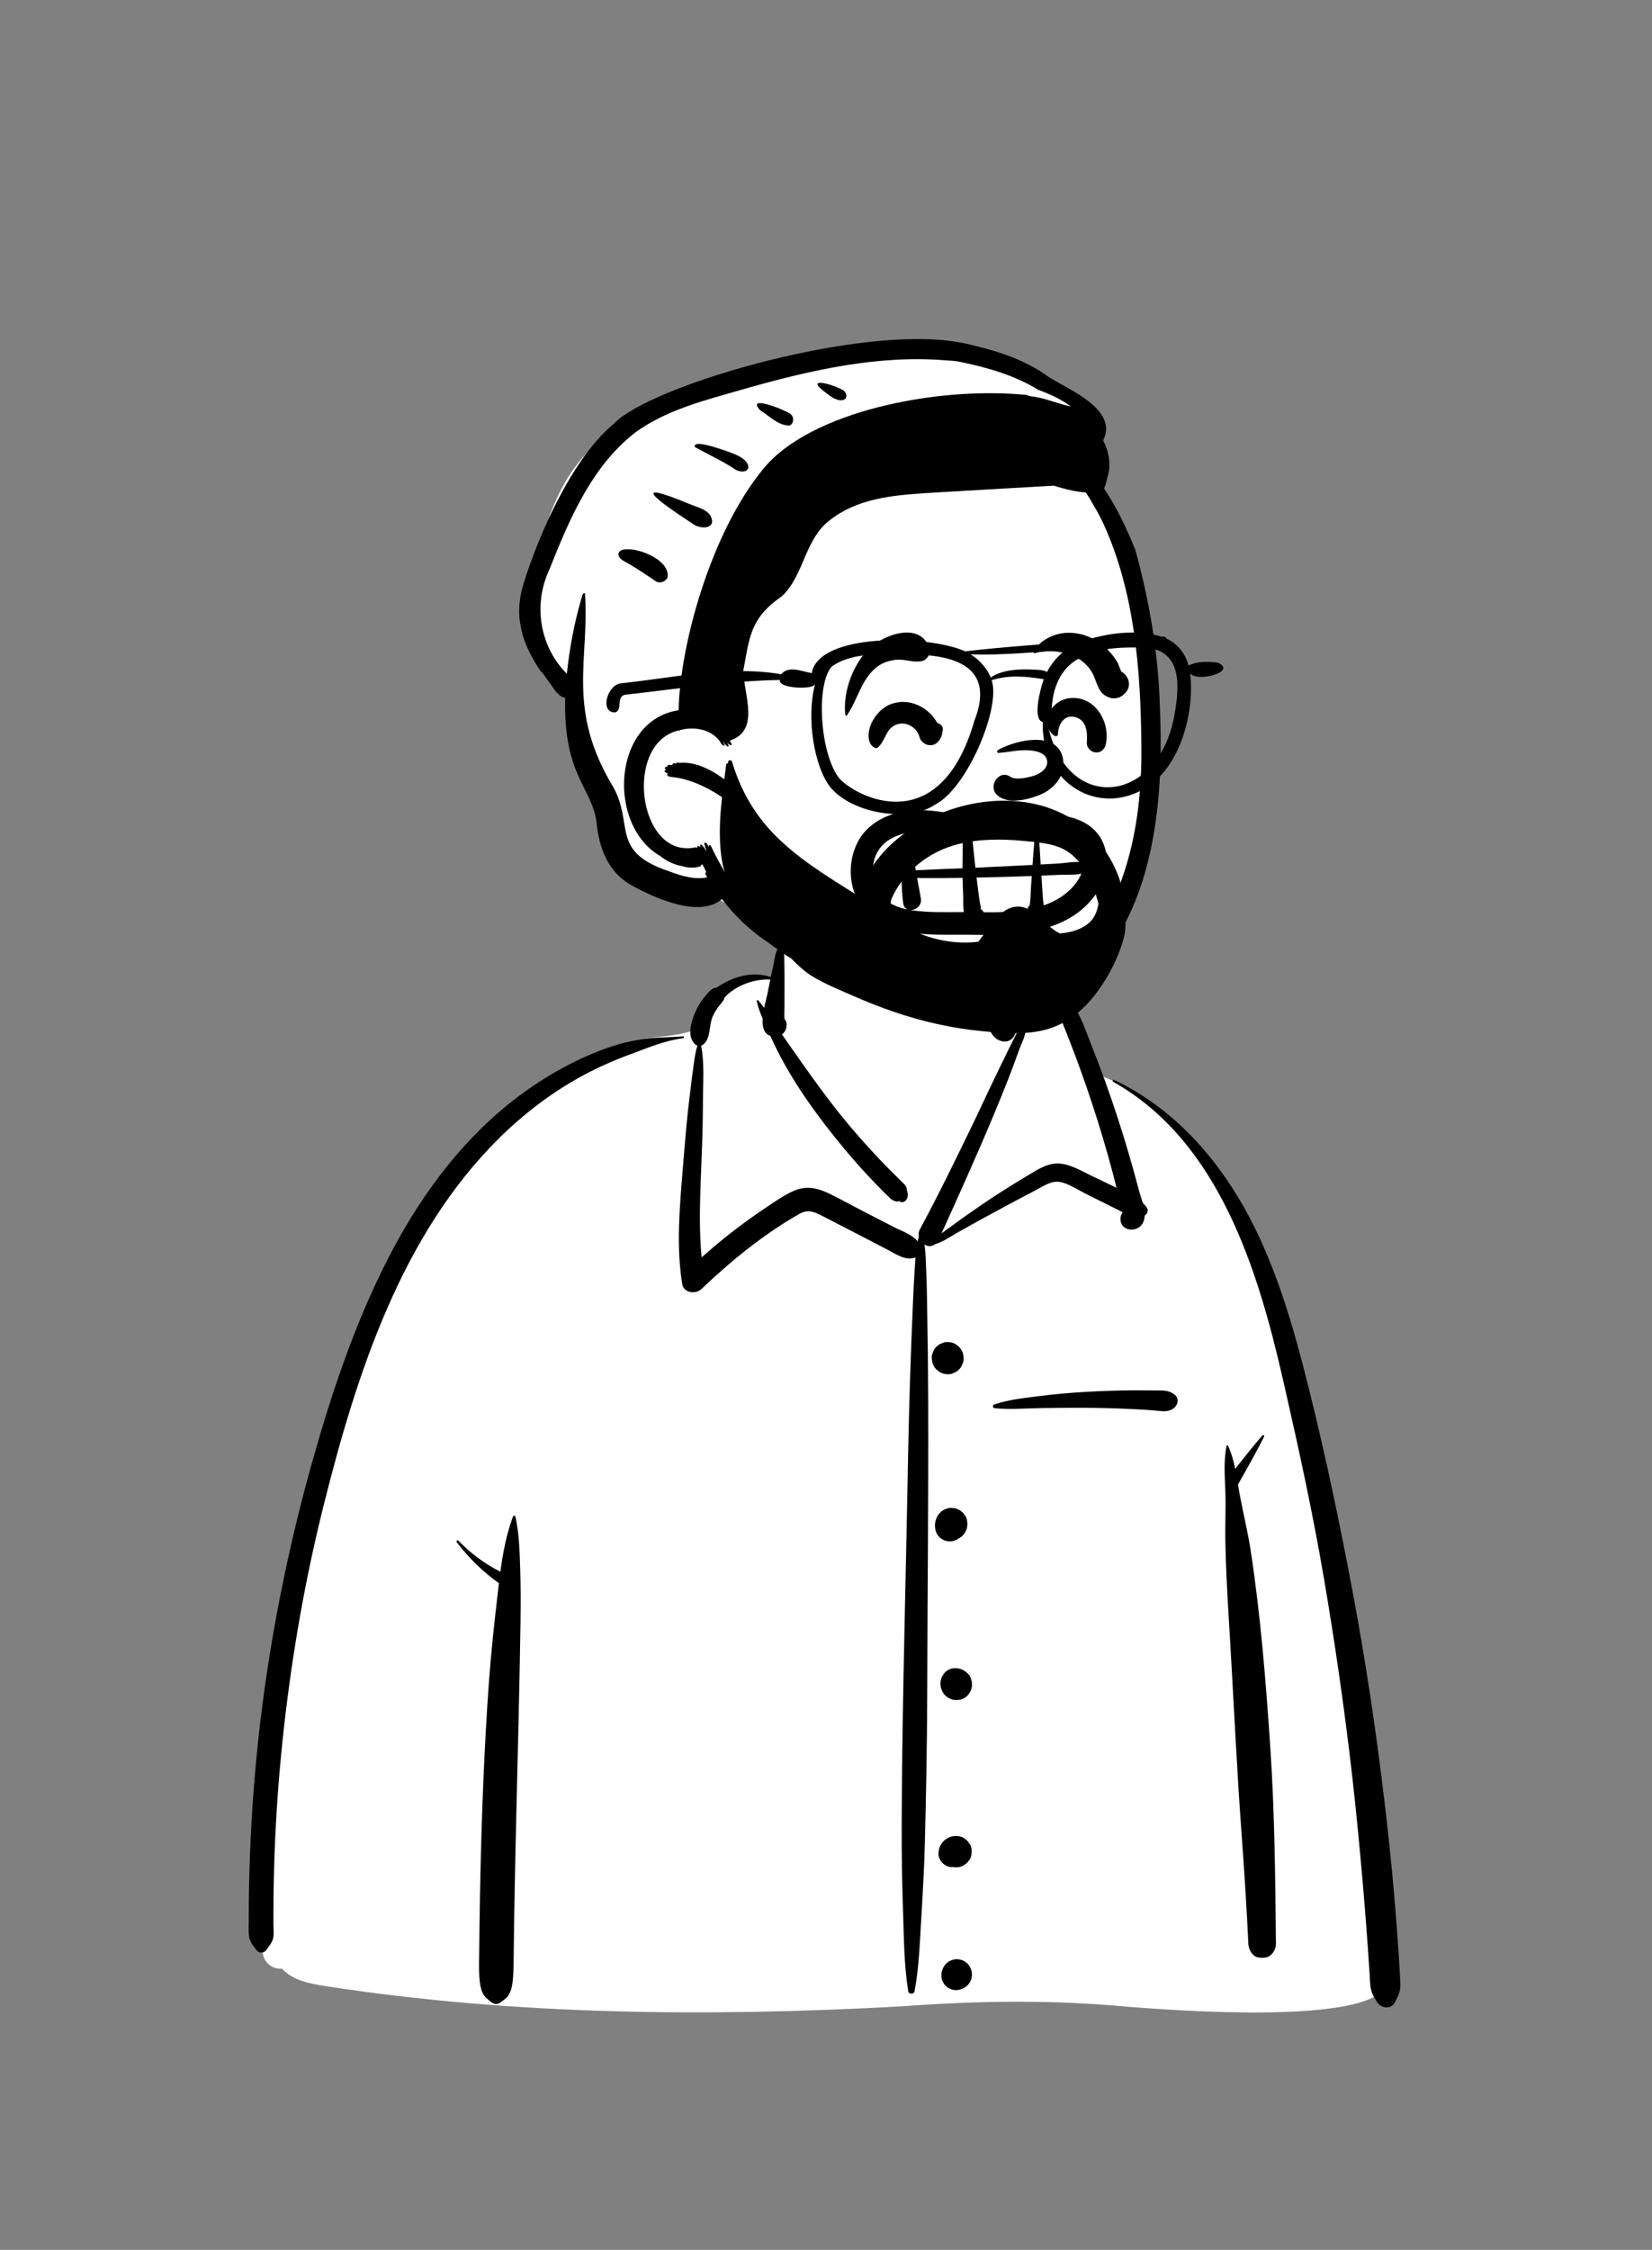 <svg width="144" height="196" viewBox="0 0 144 196" fill="none" xmlns="http://www.w3.org/2000/svg">
<rect x="0" y="0" width="144" height="196" fill="#808080" stroke="none"/>
<path fill-rule="evenodd" clip-rule="evenodd" d="M28.479 173.043C45.039 175.58 61.9 175.708 78.599 174.787C85.207 174.288 91.836 174.198 98.439 174.836C102.341 175.128 119.448 176.447 120.846 172.923C119.966 154.153 118.185 135.224 112.719 117.172C110.471 110.762 108.54 105.443 104.153 100.138C102.77 98.69 99.789 95.653 98.08 94.662C96.6 93.804 95.981 94.11 95.131 92.661C94.286 91.059 93.663 88.386 92.464 87.256C91.243 86.106 89.433 86.517 87.19 86.888C87.602 81.271 85.032 79.84 81.491 78.773C75.266 76.376 69.119 77.58 67.552 85.223C64.647 85.223 63.015 86.484 61.251 87.695C60.53 88.19 61.032 89.452 60.171 89.841C58.577 90.413 55.761 90.274 54.227 90.978C47.249 94.18 41.035 98.825 36.954 105.608C27.804 120.089 21.519 150.595 22.607 167.758C22.13 168.512 22.789 169.593 22.956 170.403C23.168 171.109 23.852 171.577 24.567 171.497C25.564 172.579 27.106 172.819 28.479 173.043Z" fill="white"/>
<path fill-rule="evenodd" clip-rule="evenodd" d="M97.025 94.237C96.924 94.18 97.013 94.034 97.115 94.082C102.027 96.406 105.794 100.483 108.445 105.194C111.19 110.072 112.755 115.61 114.104 121.023L114.153 121.219C115.591 127.009 116.814 132.86 117.915 138.724C119.03 144.663 119.925 150.639 120.645 156.639C121.002 159.606 121.319 162.578 121.567 165.556C121.69 167.045 121.803 168.534 121.904 170.024C121.944 170.62 121.982 171.216 122.015 171.812L122.038 172.259C122.058 172.665 122.106 173.072 122.007 173.473C121.921 173.818 121.74 174.13 121.581 174.447C121.265 175.073 120.402 174.97 120.062 174.447L119.963 174.294C119.738 173.943 119.551 173.617 119.48 173.181C119.412 172.757 119.409 172.314 119.379 171.887C119.322 171.101 119.274 170.314 119.22 169.527C119.104 167.872 118.975 166.217 118.833 164.564C118.549 161.301 118.246 158.04 117.874 154.785C117.212 149.001 116.381 143.232 115.402 137.494C114.445 131.889 113.236 126.34 111.974 120.799L111.843 120.225C109.634 110.55 106.228 99.408 97.025 94.237ZM44.713 132.123C44.749 132.027 44.904 132.004 44.931 132.123C45.261 133.626 45.294 135.173 45.345 136.711C45.395 138.229 45.392 139.753 45.371 141.271C45.29 146.851 45.138 152.426 45.007 158.006C44.941 160.796 44.879 163.587 44.832 166.379C44.814 167.425 44.799 168.472 44.787 169.519L44.771 170.899C44.764 171.51 44.748 172.113 44.674 172.723C44.625 173.124 44.522 173.507 44.302 173.85C44.146 174.094 43.924 174.218 43.708 174.384L43.667 174.416C43.391 174.635 43.1 174.637 42.827 174.416L42.748 174.352C42.486 174.146 42.261 173.985 42.094 173.66C41.862 173.207 41.825 172.714 41.785 172.215C41.726 171.458 41.765 170.69 41.773 169.931C41.788 168.408 41.809 166.886 41.836 165.363C41.933 159.78 42.125 154.195 42.475 148.622C42.641 145.996 42.864 143.362 43.164 140.748L43.221 140.258C43.312 139.488 43.396 138.706 43.489 137.92C42.093 136.93 40.865 135.728 39.818 134.363C39.741 134.263 39.868 134.123 39.961 134.219C41.031 135.337 42.257 136.227 43.615 136.927C43.837 135.283 44.143 133.648 44.713 132.123ZM68.044 82.352C68.062 82.337 68.092 82.33 68.111 82.352C68.411 82.705 68.35 83.244 68.36 83.692L68.361 83.733C68.382 84.387 68.386 85.039 68.385 85.694L68.377 87.776C68.377 88.063 68.354 88.361 68.368 88.649L68.376 88.761C68.533 88.924 68.607 89.159 68.553 89.395C68.544 89.698 68.386 89.951 68.157 90.11L68.649 90.814L69.141 91.517C70.155 92.967 71.18 94.405 72.248 95.816C73.338 97.254 74.5 98.638 75.716 99.969C76.31 100.619 76.914 101.26 77.532 101.887C77.784 102.141 78.041 102.39 78.296 102.641L78.549 102.894C78.699 103.045 78.888 103.194 78.987 103.385C79.045 103.498 79.059 103.777 79.08 103.823C79.267 104.239 78.947 104.902 78.415 104.694L78.439 104.678C78.536 104.61 78.474 104.609 78.253 104.675C78.114 104.674 77.983 104.642 77.86 104.578L77.824 104.558C77.652 104.47 77.499 104.299 77.359 104.162L77.324 104.129C77.005 103.827 76.7 103.507 76.394 103.192C75.754 102.533 75.13 101.86 74.525 101.169C73.318 99.792 72.174 98.358 71.091 96.879C69.987 95.373 68.961 93.79 68.079 92.142C67.744 91.517 67.438 90.879 67.143 90.234C66.571 90.049 66.438 89.435 66.478 88.743C66.267 88.247 66.076 87.74 65.964 87.222C65.948 87.152 66.039 87.085 66.093 87.147C66.276 87.357 66.445 87.58 66.609 87.809C66.707 87.324 66.831 86.878 66.89 86.593L67.144 85.336C65.713 85.261 64.145 85.854 63.159 86.891C63.106 87.162 62.899 87.356 62.698 87.608C62.469 87.897 62.268 88.221 62.119 88.56C61.788 89.311 61.975 90.418 61.331 90.969C61.264 91.027 61.189 91.067 61.112 91.092C61.417 92.601 61.279 94.264 61.272 95.796L61.272 95.931C61.273 97.645 61.216 99.361 61.151 101.074L61.084 102.769C60.997 105.029 60.942 107.291 61.159 109.539C62.154 108.651 63.182 107.803 64.246 106.995C64.945 106.464 65.658 105.952 66.385 105.459L66.975 105.061C67.682 104.583 68.406 104.091 69.181 103.748C70.194 103.3 71.157 103.454 72.135 103.913C73.108 104.371 74.053 104.902 75.008 105.398C75.98 105.903 76.953 106.403 77.926 106.904C78.571 107.236 79.515 107.536 79.987 108.148C80.018 108.012 80.053 107.877 80.094 107.743C80.047 107.538 80.065 107.317 80.179 107.106C81.768 104.162 83.237 101.148 84.696 98.138C85.435 96.615 86.137 95.073 86.877 93.551L87.597 92.068C87.717 91.82 87.837 91.574 87.958 91.328C88.14 90.959 88.329 90.593 88.513 90.225C88.59 90.069 88.687 89.915 88.763 89.758L88.799 89.679C88.801 89.675 88.975 89.123 88.84 89.175L88.828 89.181C88.76 89.22 88.705 89.133 88.749 89.077C88.94 88.839 89.205 89.05 89.314 89.269C89.613 89.874 89.064 90.824 88.854 91.403L88.842 91.436C88.187 93.305 87.446 95.139 86.686 96.967C85.23 100.471 83.665 103.921 82.104 107.377L82.086 107.436C82.419 107.179 82.774 106.946 83.079 106.718C83.847 106.145 84.637 105.599 85.426 105.055C86.872 104.058 88.359 103.127 89.869 102.233L90.172 102.054C90.926 101.611 91.674 101.252 92.569 101.385C93.402 101.508 94.175 101.959 94.927 102.325L95.005 102.363L97.327 103.476C97.079 102.478 96.81 101.484 96.53 100.494C95.983 98.562 95.38 96.647 94.728 94.749C94.118 92.975 93.459 91.221 92.762 89.481L92.552 88.959C92.268 88.242 91.985 87.461 91.173 87.241C90.361 87.02 89.43 87.347 88.687 86.88C88.62 86.838 88.628 86.726 88.71 86.705L89.168 86.588C90.028 86.373 91.036 86.156 91.849 86.366C92.733 86.594 93.465 87.343 93.894 88.121C94.372 88.988 94.708 89.957 95.07 90.88L95.128 91.026C95.543 92.071 95.943 93.122 96.325 94.18C97.09 96.295 97.787 98.435 98.417 100.595C98.721 101.635 99.009 102.681 99.286 103.729C99.366 104.031 99.497 104.396 99.604 104.777C99.728 104.899 99.845 105.034 99.954 105.189C100.137 105.446 100.006 105.746 99.78 105.9C99.771 106.162 99.713 106.409 99.575 106.62C99.036 107.446 97.609 107.233 97.668 106.123C97.677 105.953 97.742 105.791 97.842 105.654L97.839 105.632L97.827 105.591C97.58 105.472 97.331 105.338 97.069 105.207L94.631 103.993C93.925 103.64 93.142 103.097 92.358 102.962C91.626 102.838 90.853 103.388 90.224 103.72L90.183 103.741C88.663 104.527 87.154 105.339 85.65 106.158C84.916 106.557 84.192 106.974 83.461 107.378C82.85 107.717 82.191 108.202 81.504 108.393C81.21 108.623 80.861 108.592 80.581 108.419C80.709 109.219 80.701 110.039 80.74 110.857C80.793 111.95 80.802 113.046 80.819 114.14L80.826 114.55C80.872 116.97 80.897 119.391 80.906 121.811C80.938 130.43 80.844 139.05 80.822 147.669C80.811 151.999 80.726 156.333 80.614 160.661C80.567 162.495 80.468 164.327 80.361 166.159L80.302 167.158C80.178 169.265 80.105 171.397 79.718 173.476C79.668 173.747 79.212 173.754 79.168 173.476C78.812 171.248 78.792 168.971 78.723 166.717L78.709 166.266C78.627 163.846 78.588 161.427 78.596 159.006C78.627 150.383 78.849 141.767 79.03 133.148C79.122 128.817 79.183 124.485 79.326 120.155C79.396 117.989 79.477 115.824 79.572 113.659C79.615 112.692 79.656 111.726 79.719 110.761L79.748 110.347C79.768 110.078 79.784 109.811 79.803 109.546C78.938 109.865 78.147 109.275 77.369 108.872C76.473 108.407 75.576 107.94 74.679 107.476L73.781 107.012L71.985 106.088C71.176 105.671 70.552 105.257 69.69 105.746C66.581 107.504 63.724 109.845 61.135 112.301C60.639 112.772 59.59 112.646 59.465 111.856C58.927 108.484 59.254 105.063 59.528 101.68L59.629 100.425C59.752 98.924 59.885 97.425 60.063 95.931C60.142 95.263 60.222 94.595 60.309 93.928L60.377 93.428C60.486 92.637 60.558 91.851 60.791 91.093C60.718 91.069 60.647 91.03 60.583 90.969C59.881 90.298 60.22 89.132 60.54 88.333C60.856 87.544 61.339 86.856 61.943 86.264C62.074 86.134 62.26 86.051 62.447 86.046C63.911 85.068 65.518 84.579 67.19 85.114C67.237 84.887 67.285 84.661 67.335 84.436L67.387 84.21C67.516 83.65 67.565 82.726 68.044 82.352ZM83.053 170.727C83.507 170.6 84.004 170.734 84.337 171.069C84.67 171.405 84.802 171.907 84.677 172.365C84.615 172.591 84.501 172.787 84.337 172.953C84.184 173.107 84.006 173.216 83.802 173.282L83.755 173.296L83.68 173.327C83.453 173.389 83.225 173.389 82.997 173.327C82.779 173.265 82.59 173.154 82.43 172.994C82.27 172.832 82.161 172.641 82.099 172.421C82.038 172.191 82.038 171.962 82.099 171.732L82.131 171.657C82.193 171.432 82.306 171.236 82.47 171.069C82.635 170.904 82.829 170.79 83.053 170.727ZM110.036 125.052C110.111 124.966 110.232 125.076 110.185 125.168C109.477 126.568 108.688 127.958 107.913 129.322C107.976 129.7 108.037 130.075 108.108 130.44C108.41 131.999 108.78 133.529 109.021 135.101C109.888 140.755 110.338 146.47 110.725 152.174C111.112 157.899 111.162 163.626 111.22 169.362C111.225 169.859 110.845 170.437 110.338 170.531C110.105 170.574 109.931 170.565 109.699 170.531C109.17 170.452 108.84 169.841 108.817 169.362C108.665 166.157 108.461 162.955 108.225 159.754C107.806 154.08 107.55 148.39 107.212 142.709L107.092 140.724C106.965 138.573 106.848 136.42 106.81 134.265C106.784 132.838 106.86 131.411 106.813 129.985C106.77 128.669 106.638 127.238 106.926 125.945C106.936 125.896 107.013 125.884 107.034 125.931C107.334 126.566 107.523 127.256 107.669 127.961C108.44 126.977 109.225 125.992 110.036 125.052ZM59.535 90.283C59.643 90.275 59.639 90.439 59.535 90.451C58.022 90.628 56.56 91.249 55.132 91.777L55.01 91.822C53.566 92.35 52.159 92.965 50.805 93.697C48.157 95.128 45.726 96.973 43.576 99.087C34.994 107.521 31.083 119.685 28.217 131.115C26.625 137.466 25.492 143.924 24.758 150.431C24.395 153.649 24.139 156.88 23.989 160.116C23.913 161.774 23.864 163.434 23.844 165.094C23.834 165.944 23.831 166.794 23.832 167.645C23.832 168.034 23.901 168.525 23.798 168.903C23.702 169.254 23.432 169.562 23.232 169.855C22.995 170.201 22.569 170.182 22.329 169.855L22.24 169.735C21.984 169.392 21.733 169.065 21.697 168.616C21.658 168.136 21.685 167.641 21.684 167.159C21.68 166.187 21.692 165.215 21.711 164.243C21.748 162.381 21.821 160.52 21.929 158.66C22.148 154.887 22.51 151.12 23.027 147.377C23.947 140.722 25.326 134.131 27.131 127.663C28.835 121.562 30.853 115.479 33.728 109.828C36.398 104.581 39.9 99.699 44.521 96.032C46.67 94.327 49.01 92.906 51.532 91.835C52.804 91.296 54.14 90.855 55.498 90.603C56.842 90.355 58.179 90.39 59.535 90.283ZM83.313 159.943C83.553 159.941 83.82 159.994 84.027 160.128L84.301 160.343C84.376 160.439 84.45 160.536 84.524 160.633C84.696 160.859 84.719 161.225 84.683 161.494C84.675 161.674 84.622 161.842 84.524 161.996L84.315 162.27C84.114 162.436 83.946 162.554 83.702 162.633C83.574 162.675 83.452 162.684 83.329 162.677L83.289 162.675L83.313 162.678L83.27 162.673C83.23 162.67 83.19 162.665 83.151 162.66C83.123 162.656 83.095 162.654 83.068 162.65C83.042 162.649 83.017 162.647 82.99 162.65C82.681 162.679 82.369 162.502 82.149 162.298C81.951 162.115 81.773 161.726 81.801 161.45L81.813 161.335C81.834 161.14 81.85 161.064 81.932 160.869C82.012 160.679 82.123 160.511 82.273 160.369C82.563 160.098 82.917 159.946 83.313 159.943ZM82.354 145.714C82.765 145.263 83.472 145.229 83.982 145.503C84.106 145.57 84.22 145.676 84.329 145.766C84.605 145.991 84.714 146.397 84.729 146.739C84.744 147.077 84.567 147.479 84.329 147.712L84.271 147.768C84.129 147.908 83.926 148.029 83.727 148.066C83.407 148.125 83.137 148.123 82.839 147.996C82.582 147.887 82.361 147.712 82.211 147.474L82.186 147.434C82.176 147.417 82.167 147.4 82.157 147.382L82.144 147.356C81.858 146.802 81.935 146.175 82.354 145.714ZM82.567 131.412C82.752 131.353 82.938 131.345 83.123 131.387C83.249 131.387 83.367 131.419 83.475 131.483C83.593 131.516 83.696 131.576 83.783 131.664C83.887 131.726 83.971 131.81 84.033 131.916C84.157 132.052 84.24 132.211 84.283 132.394L84.333 132.768L84.283 133.143L84.142 133.478C84.103 133.529 84.064 133.58 84.025 133.631C83.963 133.737 83.88 133.821 83.775 133.884C83.706 133.953 83.628 134.004 83.54 134.039C83.23 134.264 82.816 134.337 82.448 134.235C82.23 134.173 82.039 134.062 81.879 133.901C81.719 133.738 81.608 133.547 81.547 133.327L81.522 133.151C81.489 132.915 81.484 132.784 81.55 132.484C81.58 132.352 81.664 132.166 81.708 132.088C81.897 131.753 82.205 131.524 82.567 131.412ZM98.67 121.122C99.202 121.118 99.735 121.119 100.267 121.125L100.666 121.13C101.335 121.141 101.908 121.072 102.433 121.539C102.815 121.879 102.647 122.449 102.285 122.704C101.736 123.092 101.048 122.897 100.417 122.854C99.752 122.81 99.086 122.772 98.42 122.742C97.131 122.684 95.841 122.646 94.549 122.641C93.262 122.635 91.972 122.648 90.684 122.669C89.373 122.69 88.009 122.813 86.706 122.677C86.527 122.658 86.487 122.42 86.663 122.358C87.891 121.93 89.272 121.791 90.559 121.628C91.887 121.458 93.214 121.339 94.549 121.261C95.922 121.182 97.296 121.132 98.67 121.122ZM82.565 116.913L82.609 116.915C82.843 116.915 83.062 116.971 83.267 117.082L83.311 117.106L83.592 117.325C83.764 117.5 83.883 117.706 83.949 117.944L83.999 118.317C84.006 118.51 83.967 118.69 83.88 118.857C83.823 119.031 83.727 119.181 83.592 119.308C83.466 119.445 83.317 119.542 83.145 119.599C82.992 119.679 82.828 119.72 82.653 119.72L82.609 119.719C82.358 119.718 82.124 119.654 81.907 119.528L81.625 119.308C81.453 119.134 81.334 118.927 81.268 118.689L81.218 118.317C81.211 118.124 81.251 117.944 81.338 117.777C81.394 117.602 81.49 117.452 81.625 117.325C81.751 117.189 81.901 117.092 82.073 117.035C82.226 116.954 82.39 116.913 82.565 116.913ZM86.687 83.97C86.986 83.532 87.529 83.921 87.451 84.273C87.472 85.261 87.522 86.22 87.745 87.188C87.847 87.631 87.981 88.075 88.187 88.481L88.273 88.652C88.54 89.184 88.748 89.686 88.389 90.269C88.219 90.544 87.913 90.751 87.58 90.737C86.109 90.672 85.906 88.605 85.816 87.451C85.724 86.263 86.011 84.957 86.687 83.97Z" fill="black"/>
<path fill-rule="evenodd" clip-rule="evenodd" d="M78.186 30.52C83.861 30.52 90.67 33.295 91.249 33.35L91.265 33.351C91.57 33.351 92.76 34.265 94.836 36.095L92.587 40.518L92.769 40.693C93.64 41.535 94.383 42.302 94.97 42.907C99.76 47.847 100.621 67.241 99.492 74.004C98.364 80.768 96.273 87.386 86.538 87.386C76.803 87.386 65.972 81.481 64.303 79.643C63.191 78.418 61.942 77.83 60.556 77.882C60.499 77.809 60.442 77.736 60.386 77.664L60.182 77.635C58.263 77.355 56.888 76.978 56.057 76.504C54.434 75.577 52.651 70.709 52.651 69.636C52.651 68.575 49.987 60.851 49.934 60.033L49.933 60.011C49.933 59.328 46.453 56.186 46.453 55.189C46.453 54.191 45.752 54.252 46.453 50.737L46.657 49.704C47.404 45.961 48.864 39.764 54.434 37.071C60.556 34.112 72.453 30.52 78.186 30.52Z" fill="white"/>
<path fill-rule="evenodd" clip-rule="evenodd" d="M53.489 36.932C56.542 33.664 73.873 28.609 82.641 29.681L82.904 29.715C83.604 29.805 84.293 29.94 84.974 30.124C87.174 30.642 89.446 31.427 91.264 32.738C92.781 33.81 97.568 35.561 96.157 38.365C96.68 39.365 96.876 40.6 96.522 41.585C96.477 41.925 96.374 42.238 96.24 42.563C97.358 44.227 98.243 46.108 98.96 47.897C100.211 52.4 100.99 57.087 101.105 61.681C101.484 70.41 100.535 80.837 92.997 86.481C88.444 90.058 81.312 90.177 76.194 85.743C75.904 85.397 74.538 84.461 74.994 84.297C75.13 84.442 75.269 84.582 75.411 84.72C75.405 84.705 75.404 84.689 75.407 84.673L75.273 84.551C75.021 84.316 74.696 83.976 75.066 84.043C75.083 84.062 75.101 84.079 75.119 84.097C75.197 84.145 75.257 84.186 75.303 84.222L75.326 84.242L75.319 84.234C75.105 84.004 74.977 83.77 75.297 83.919L75.339 83.941C75.481 84.091 75.626 84.236 75.773 84.376C75.77 84.36 75.773 84.343 75.782 84.325L75.644 84.192C75.51 84.059 75.531 84.059 75.596 83.952C75.312 83.55 75.843 83.789 75.88 83.945C76.212 83.866 76.504 84.495 76.718 84.572C86.099 91.845 99.711 85.392 99.491 65.123L99.487 64.727C99.422 58.246 98.882 51.585 96.224 45.718C95.966 45.153 95.676 44.603 95.358 44.072C95.139 43.673 94.905 43.284 94.652 42.906C93.946 42.848 93.249 42.718 92.562 42.516C92.326 42.456 92.093 42.389 91.86 42.311C88.452 42.498 85.121 42.703 81.704 42.896L80.637 42.963C77.742 43.151 74.749 43.451 72.413 45.257C70.122 46.901 70.111 50.142 68.149 51.947C65.352 53.863 65.331 55.59 64.793 58.412C64.832 60.539 66.295 63.63 63.611 64.526C64.064 65.177 63.433 64.864 63.383 64.636C63.378 64.637 63.373 64.638 63.369 64.638C63.773 65.395 63.179 64.918 63.127 64.675C63.095 64.666 63.063 64.643 63.032 64.612C63.438 65.274 62.781 64.81 62.82 64.69C62.035 63.471 60.418 63.283 59.278 63.605C59.264 63.649 59.214 63.652 59.182 63.629C54.337 64.689 55.587 74.807 60.552 73.829C60.765 73.785 60.76 73.888 60.802 73.897C60.687 73.594 61.011 73.717 61.007 73.781L61.027 73.78C61.043 73.779 61.037 73.777 61.048 73.781C60.937 73.16 61.561 74.06 61.512 74.097C61.531 74.086 61.553 74.079 61.572 74.076L61.55 74.017C61.446 73.739 61.455 73.855 61.456 73.695C61.379 73.498 61.373 73.585 61.391 73.456C61.664 73.242 61.745 73.891 61.836 73.939C61.68 73.718 61.805 73.539 61.952 73.659C63.071 76.031 64.515 78.26 66.382 80.016C66.587 80.179 66.793 80.339 67.007 80.489C67.801 81.188 69.02 81.636 69.763 82.254C69.763 82.264 69.758 82.277 69.75 82.29L69.767 82.305L69.785 82.322L70.043 82.447C70.119 82.512 70.188 82.585 70.248 82.665C70.313 82.741 70.37 82.824 70.418 82.912C70.442 83.02 70.389 83.065 70.288 83.019C70.243 83.003 70.199 82.985 70.155 82.969C70.157 82.973 70.158 82.975 70.161 82.978C70.176 83 70.274 83.23 70.161 83.192L70.147 83.188C70.085 83.165 70.023 83.138 69.962 83.114C70.034 83.205 70.1 83.304 70.158 83.386C70.221 83.452 70.259 83.529 70.274 83.616C70.271 83.664 70.245 83.685 70.196 83.678C70.123 83.654 70.05 83.629 69.978 83.601L69.999 83.641C70.05 83.743 70.122 83.913 69.993 83.856C69.883 83.822 69.777 83.781 69.671 83.739C69.662 83.756 69.644 83.763 69.608 83.746C69.27 83.624 68.943 83.476 68.63 83.301C68.355 83.099 68.077 82.901 67.8 82.7C67.541 82.543 67.29 82.368 67.05 82.171C65.447 81.126 64.044 79.8 62.931 78.323C61.068 79.949 57.346 78.395 55.043 77.122C53.006 75.984 52.205 73.88 51.998 71.611C51.568 68.558 49.094 67.512 49.266 60.811C49.262 60.813 49.258 60.813 49.253 60.813C49.163 60.786 49.076 60.75 48.993 60.704C48.908 60.663 48.828 60.615 48.754 60.556L48.661 60.427C48.613 60.4 48.57 60.372 48.537 60.344L48.52 60.366C48.466 60.432 48.502 60.333 48.505 60.313L48.344 60.092C47.963 59.568 47.545 58.979 47.205 58.508L47.194 58.527C47.186 58.541 47.182 58.552 47.186 58.556C46.375 57.382 45.613 55.963 45.401 54.589C45.151 53.531 45.248 52.441 45.467 51.46C46.402 48.028 49.466 40.261 53.489 36.932ZM75.488 84.399L75.437 84.353L75.482 84.409C75.506 84.439 75.53 84.465 75.569 84.491C75.566 84.483 75.566 84.474 75.567 84.463C75.541 84.443 75.515 84.422 75.488 84.399ZM82.602 31.405C76.656 30.89 70.808 32.211 65.134 33.81L64.742 33.923C61.516 34.852 58.105 35.688 55.378 37.675C51.569 40.618 49.602 45.299 47.885 49.622C46.386 52.833 47.153 56.454 49.411 58.697C49.647 56.468 50.047 54.305 50.673 52.16C50.804 51.824 50.705 51.715 50.987 51.671C51.412 57.453 49.317 61.725 53.463 68.579C55.263 71.813 53.18 74.179 58.26 75.88L58.398 75.933C59.456 76.336 60.612 76.654 61.649 76.429L61.556 76.277C61.461 76.119 61.433 76.043 61.57 75.976C61.566 75.969 61.562 75.961 61.556 75.952C61.445 75.74 61.337 75.525 61.235 75.308C61.193 75.322 61.151 75.332 61.107 75.343C61.136 75.396 61.139 75.448 61.061 75.466C60.782 75.563 60.495 75.602 60.201 75.583L60.138 75.579C59.806 75.558 59.597 75.498 59.41 75.441C59.348 75.43 59.286 75.42 59.225 75.407C58.624 75.273 57.987 74.931 57.575 74.592C52.877 71.9 53.363 62.74 59.153 61.874C59.272 56.106 61.992 46.376 66.506 40.88C70.586 35.824 81.725 33.633 89.474 34.406C89.588 34.443 89.7 34.481 89.813 34.52C91.009 34.627 92.148 35.164 93.345 35.414C92.486 34.764 91.511 34.332 90.507 33.964C88.508 32.73 86.214 32.063 83.999 31.592C83.541 31.478 83.075 31.415 82.602 31.405ZM58.888 66.507C59.199 66.337 59.164 66.501 59.235 66.454C61.475 66.27 63.889 68.247 65.141 69.896C65.042 69.999 64.775 69.692 64.728 69.644C64.721 69.65 64.714 69.655 64.706 69.658L64.741 69.708C65.249 70.442 64.242 69.578 64.149 69.4C64.132 69.408 64.116 69.414 64.097 69.41C64.176 69.489 64.42 69.694 64.461 69.841L64.526 69.895C65.135 70.421 65.084 70.816 64.393 70.069C64.41 70.104 64.416 70.136 64.404 70.161L64.428 70.178C64.768 70.417 65.048 71.085 64.337 70.399C64.411 70.9 63.633 69.932 63.609 69.939C62.262 68.873 60.281 67.837 58.593 67.698L58.535 67.691C58.225 67.651 58.078 67.558 58.187 67.354C57.805 67.263 57.895 67.073 58.075 67.079C57.806 66.901 58.049 66.73 58.205 66.797C58.097 66.497 58.528 66.696 58.567 66.654C58.791 66.307 58.851 66.597 58.888 66.507ZM54.194 47.924C55.27 47.526 58.447 48.716 58.192 50.291C58.041 50.653 57.542 50.86 57.192 50.656L56.734 50.346C55.938 49.809 55.22 49.337 54.366 48.868C53.901 48.635 53.7 48.141 54.194 47.924ZM60.314 45.583L59.898 45.31C57.656 43.83 54.487 41.588 60.107 43.908C60.748 44.185 61.599 44.349 61.949 44.964C62.498 46.098 61.053 46.174 60.314 45.583ZM60.565 38.943C60.386 38.255 62.624 39.063 63.275 39.276L63.374 39.314C64.008 39.552 64.735 39.773 65.114 40.325C65.558 41.087 64.659 41.245 64.102 40.9C62.96 40.148 61.709 39.58 60.565 38.943ZM66.257 35.736C64.997 34.349 68.369 35.678 68.874 36.047L68.888 36.058C69.265 36.325 69.189 36.902 68.835 37.071C67.827 37.09 67.086 36.243 66.257 35.736ZM71.99 34.216C69.987 32.764 72.626 33.455 73.542 34.024C74.166 34.579 73.523 35.517 71.99 34.216Z" fill="black"/>
<path fill-rule="evenodd" clip-rule="evenodd" d="M79.142 70.636C81.315 70.37 83.421 71.041 85.546 71.38C86.667 71.558 87.79 71.691 88.925 71.741C89.153 71.751 89.382 71.757 89.611 71.761C89.632 71.559 89.744 71.372 89.988 71.26C90.488 71.032 90.888 70.929 91.437 70.951C91.939 70.971 92.443 71.023 92.938 71.115C93.836 71.281 94.739 71.658 95.396 72.312C96.917 73.828 96.685 76.262 95.51 77.913C93.082 81.324 88.651 81.482 84.857 81.437L84.506 81.433C81.051 81.383 76.107 81.903 74.537 77.938C73.96 76.479 74.04 74.789 74.747 73.391C75.59 71.723 77.365 70.854 79.142 70.636ZM89.936 76.315L89.904 76.317C88.311 76.378 86.719 76.422 85.125 76.45C85.172 76.863 85.221 77.277 85.277 77.689C85.32 78.013 85.367 78.337 85.416 78.66C85.436 78.797 85.512 79.009 85.491 79.145L85.483 79.198C85.565 79.236 85.639 79.296 85.694 79.384C85.713 79.414 85.727 79.444 85.741 79.474C86.979 79.484 88.311 79.46 89.572 79.233L89.575 79.206C89.598 79.043 89.665 78.933 89.754 78.859C89.843 78.34 89.834 77.788 89.868 77.274C89.89 76.954 89.913 76.635 89.936 76.315ZM83.907 76.473C82.759 76.492 81.61 76.507 80.462 76.493L79.941 76.485C80.051 77.081 80.171 77.674 80.27 78.274C80.374 78.898 79.829 79.296 79.357 79.28C79.41 79.289 79.463 79.298 79.516 79.305C80.99 79.516 82.522 79.46 84.018 79.458C83.937 78.984 83.97 78.449 83.958 78.053L83.956 77.992C83.933 77.485 83.916 76.979 83.907 76.473ZM76.108 76.363C76.147 76.673 76.225 76.976 76.341 77.258C76.831 78.45 77.955 79.007 79.144 79.241C78.937 79.169 78.773 78.996 78.732 78.701C78.629 77.966 78.592 77.218 78.589 76.471C77.76 76.464 76.927 76.446 76.108 76.363ZM94.257 76.109C93.667 76.249 92.981 76.185 92.402 76.211C91.86 76.236 91.317 76.258 90.776 76.28C90.801 76.653 90.826 77.026 90.853 77.399C90.888 77.882 90.891 78.391 90.983 78.872C92.074 78.496 93.052 77.894 93.785 76.931C93.968 76.69 94.132 76.409 94.257 76.109ZM78.893 72.593C77.91 72.827 76.981 73.322 76.482 74.229C76.186 74.767 76.055 75.404 76.08 76.032C76.91 75.935 77.754 75.898 78.594 75.867C78.597 75.715 78.601 75.562 78.605 75.41L78.618 75.02C78.641 74.277 78.653 73.343 78.893 72.593ZM83.976 72.683L83.543 72.634C82.343 72.496 81.143 72.351 79.942 72.434C79.768 72.446 79.592 72.466 79.415 72.492C79.627 73.264 79.609 74.171 79.698 74.936C79.732 75.232 79.775 75.525 79.823 75.817L80.031 75.807C81.32 75.737 82.61 75.694 83.9 75.642C83.899 75.398 83.901 75.153 83.904 74.909L83.909 74.665C83.924 74.04 83.884 73.337 83.976 72.683ZM90.006 72.584C88.748 72.789 87.449 72.832 86.213 72.834C85.719 72.835 85.226 72.804 84.734 72.76C84.766 73.025 84.782 73.292 84.807 73.553C84.856 74.081 84.911 74.608 84.971 75.133L85.025 75.594C86.611 75.522 88.195 75.443 89.78 75.362L90.004 75.35L90.067 74.465C90.109 73.875 90.156 73.285 90.222 72.698L90.173 72.68C90.114 72.656 90.059 72.622 90.006 72.584ZM90.552 72.804C90.621 73.638 90.66 74.476 90.711 75.311L91.755 75.255C91.93 75.245 92.103 75.236 92.278 75.225C92.955 75.186 93.824 74.98 94.494 75.172C94.545 74.559 94.371 73.961 93.822 73.548C92.858 72.824 91.631 73.082 90.552 72.804ZM86.983 65.345C88.539 64.447 92.442 63.528 92.689 66.352C92.802 67.651 91.845 68.728 90.727 69.209L90.684 69.226C89.636 69.661 87.776 70.152 86.868 69.209C86.113 68.424 87.115 67.017 88.054 67.66C88.537 67.99 89.552 67.746 90.091 67.59L90.124 67.579C90.705 67.407 91.48 66.856 91.239 66.135C91.026 65.497 90.122 65.38 89.555 65.359C88.71 65.329 87.887 65.527 87.049 65.591C86.916 65.601 86.876 65.408 86.983 65.345ZM93.427 60.805C95.538 60.705 96.851 63.03 96.366 64.935C96.282 65.264 95.917 65.587 95.566 65.55L95.477 65.541C95.432 65.537 95.386 65.532 95.345 65.52C95.01 65.427 94.711 65.076 94.736 64.713L94.742 64.607C94.791 63.707 94.694 62.67 93.634 62.452C92.735 62.267 92.233 63.14 92.222 63.944C92.22 64.087 92.061 64.186 91.936 64.109C91.286 63.71 91.173 62.917 91.421 62.233C91.736 61.367 92.524 60.848 93.427 60.805ZM77.759 61.304C79.295 60.787 80.953 61.612 81.697 62.983C81.958 63.059 82.219 63.262 82.183 63.572C82.13 64.019 82.051 64.301 81.744 64.64C81.263 65.171 80.363 64.9 80.163 64.247L80.155 64.217C79.928 63.373 79.007 62.817 78.168 63.112C77.189 63.457 77.217 64.501 76.53 65.109C76.449 65.18 76.352 65.192 76.255 65.145C75.525 64.789 75.656 63.718 75.917 63.105C76.258 62.301 76.922 61.585 77.759 61.304ZM75.666 56.598C76.912 55.316 80.158 54.076 81.01 56.443C81.172 56.893 80.826 57.501 80.362 57.594C79.6 57.747 78.923 57.414 78.167 57.474C77.554 57.522 76.915 57.729 76.425 58.111C75.069 59.172 74.77 60.965 73.825 62.314C73.779 62.38 73.689 62.352 73.681 62.275C73.466 60.31 74.303 58.001 75.666 56.598ZM91.904 55.336C92.73 55.042 93.665 55.067 94.496 55.328C95.333 55.591 96.101 56.091 96.692 56.744C96.961 57.04 97.21 57.367 97.409 57.715C97.514 57.9 97.626 58.281 97.746 58.508C98.397 58.887 98.675 59.751 98.092 60.365L98.066 60.392L97.988 60.47C97.675 60.782 97.202 60.919 96.775 60.793C95.818 60.514 95.702 59.754 95.371 58.947C95.152 58.414 94.777 57.943 94.323 57.596C93.249 56.778 91.487 56.517 90.194 56.903C90.126 56.924 90.045 56.835 90.094 56.771C90.339 56.451 90.48 56.188 90.808 55.93C91.141 55.668 91.505 55.478 91.904 55.336Z" fill="black"/>
<path fill-rule="evenodd" clip-rule="evenodd" d="M77.669 78.399C78.695 75.974 80.935 74.192 83.515 73.54C85.408 73.063 87.396 73.078 89.326 73.268C90.338 73.366 91.423 73.447 92.376 73.826C93.19 74.149 93.853 74.761 94.352 75.479C94.946 76.331 95.35 77.305 95.633 78.303C95.674 78.445 95.712 78.588 95.747 78.731C95.623 79.485 95.362 80.126 94.67 80.599C93.995 81.062 93.19 81.251 92.387 81.318C92.308 81.28 92.231 81.241 92.162 81.2C90.911 80.478 90.03 78.771 88.451 79.002C87.042 79.208 86.115 80.997 85.276 82.045C82.587 82.362 79.898 81.546 77.709 79.995C77.598 79.464 77.591 78.928 77.669 78.399ZM97.575 76.559C97.36 75.951 97.088 75.36 96.767 74.805C95.706 72.967 94.075 71.502 92.139 70.665C87.561 68.688 81.635 70.082 77.938 73.325C76.675 74.434 75.398 76.063 75.011 77.816C74.896 77.839 74.787 77.899 74.698 77.984C72.026 76.288 69.275 74.655 67.122 72.304C65.558 70.595 64.471 68.573 63.805 66.351C63.751 66.168 63.458 66.195 63.467 66.397C63.47 66.445 63.472 66.492 63.475 66.539C63.447 66.452 63.315 66.497 63.305 66.581C62.947 69.281 62.498 72.142 62.911 74.856C63.158 76.475 63.887 77.66 64.862 78.94C65.906 80.312 67.089 81.588 68.298 82.812C69.065 83.589 69.867 84.484 70.805 85.054C71.898 85.716 73.138 86.219 74.303 86.729C75.49 87.25 76.693 87.732 77.92 88.149C80.373 88.986 82.907 89.565 85.486 89.818C87.55 90.02 89.91 90.24 91.888 89.457C93.405 88.857 94.629 87.772 95.6 86.466C96.657 85.044 97.493 83.424 97.955 81.716C98.435 79.942 97.676 76.845 97.575 76.559Z" fill="black"/>
<path fill-rule="evenodd" clip-rule="evenodd" d="M102.434 61.917C101.226 70.163 92.789 71.074 91.29 62.889C91.531 62.783 91.704 62.574 91.668 62.168C91.659 60.384 92.208 58.498 93.804 57.506C95.452 56.483 97.381 56.381 99.289 56.407C102.93 56.32 102.854 59.389 102.434 61.917ZM89.97 58.331C88.827 58.283 87.381 58.324 86.358 59.026C86.076 58.261 85.345 57.445 84.607 57.009C87.352 57.09 90.179 56.818 92.946 56.606C92.283 57.061 91.667 57.745 91.267 58.536C90.895 58.336 90.363 58.355 89.97 58.331ZM84.933 62.792C81.765 73.792 73.856 68.997 72.994 67.587C71.439 65.255 71.146 59.584 72.501 58.068C74.44 56.697 77.185 57.049 79.476 57.016C83.685 57.073 86.674 58.343 84.933 62.792ZM106.175 57.732C105.315 57.619 104.394 57.596 103.594 57.978C103.348 56.922 102.574 56.038 101.701 55.65C101.595 55.516 101.611 55.444 101.25 55.464C99.032 54.792 96.55 55.148 94.419 55.837C91.053 56.123 87.522 56.348 84.128 56.742C80.949 55.302 71.354 55.091 70.758 58.641C70.008 58.528 68.73 57.932 68.1 58.74C63.477 57.949 58.7 59.048 54.057 59.537C52.888 59.754 52.286 62.094 53.613 62.062C54.359 61.857 53.59 60.605 54.594 60.511C59.074 60.017 63.456 59.317 67.981 59.235C67.824 60.023 70.975 60.075 71.022 59.614C71.028 59.618 71.035 59.62 71.042 59.623C70.264 62.55 70.966 66.762 72.373 68.576C74.345 70.953 79.294 71.634 81.489 70.106C84.319 68.694 87.265 61.611 86.437 59.258C87.939 58.778 89.423 58.922 90.981 59.166C90.624 60.183 90.009 62.684 90.895 62.901C90.732 67.869 95.214 70.968 99.345 68.93C102.922 67.237 104.172 61.878 103.735 58.625C104.18 59.492 107.917 58.548 106.175 57.732Z" fill="black"/>
</svg>
